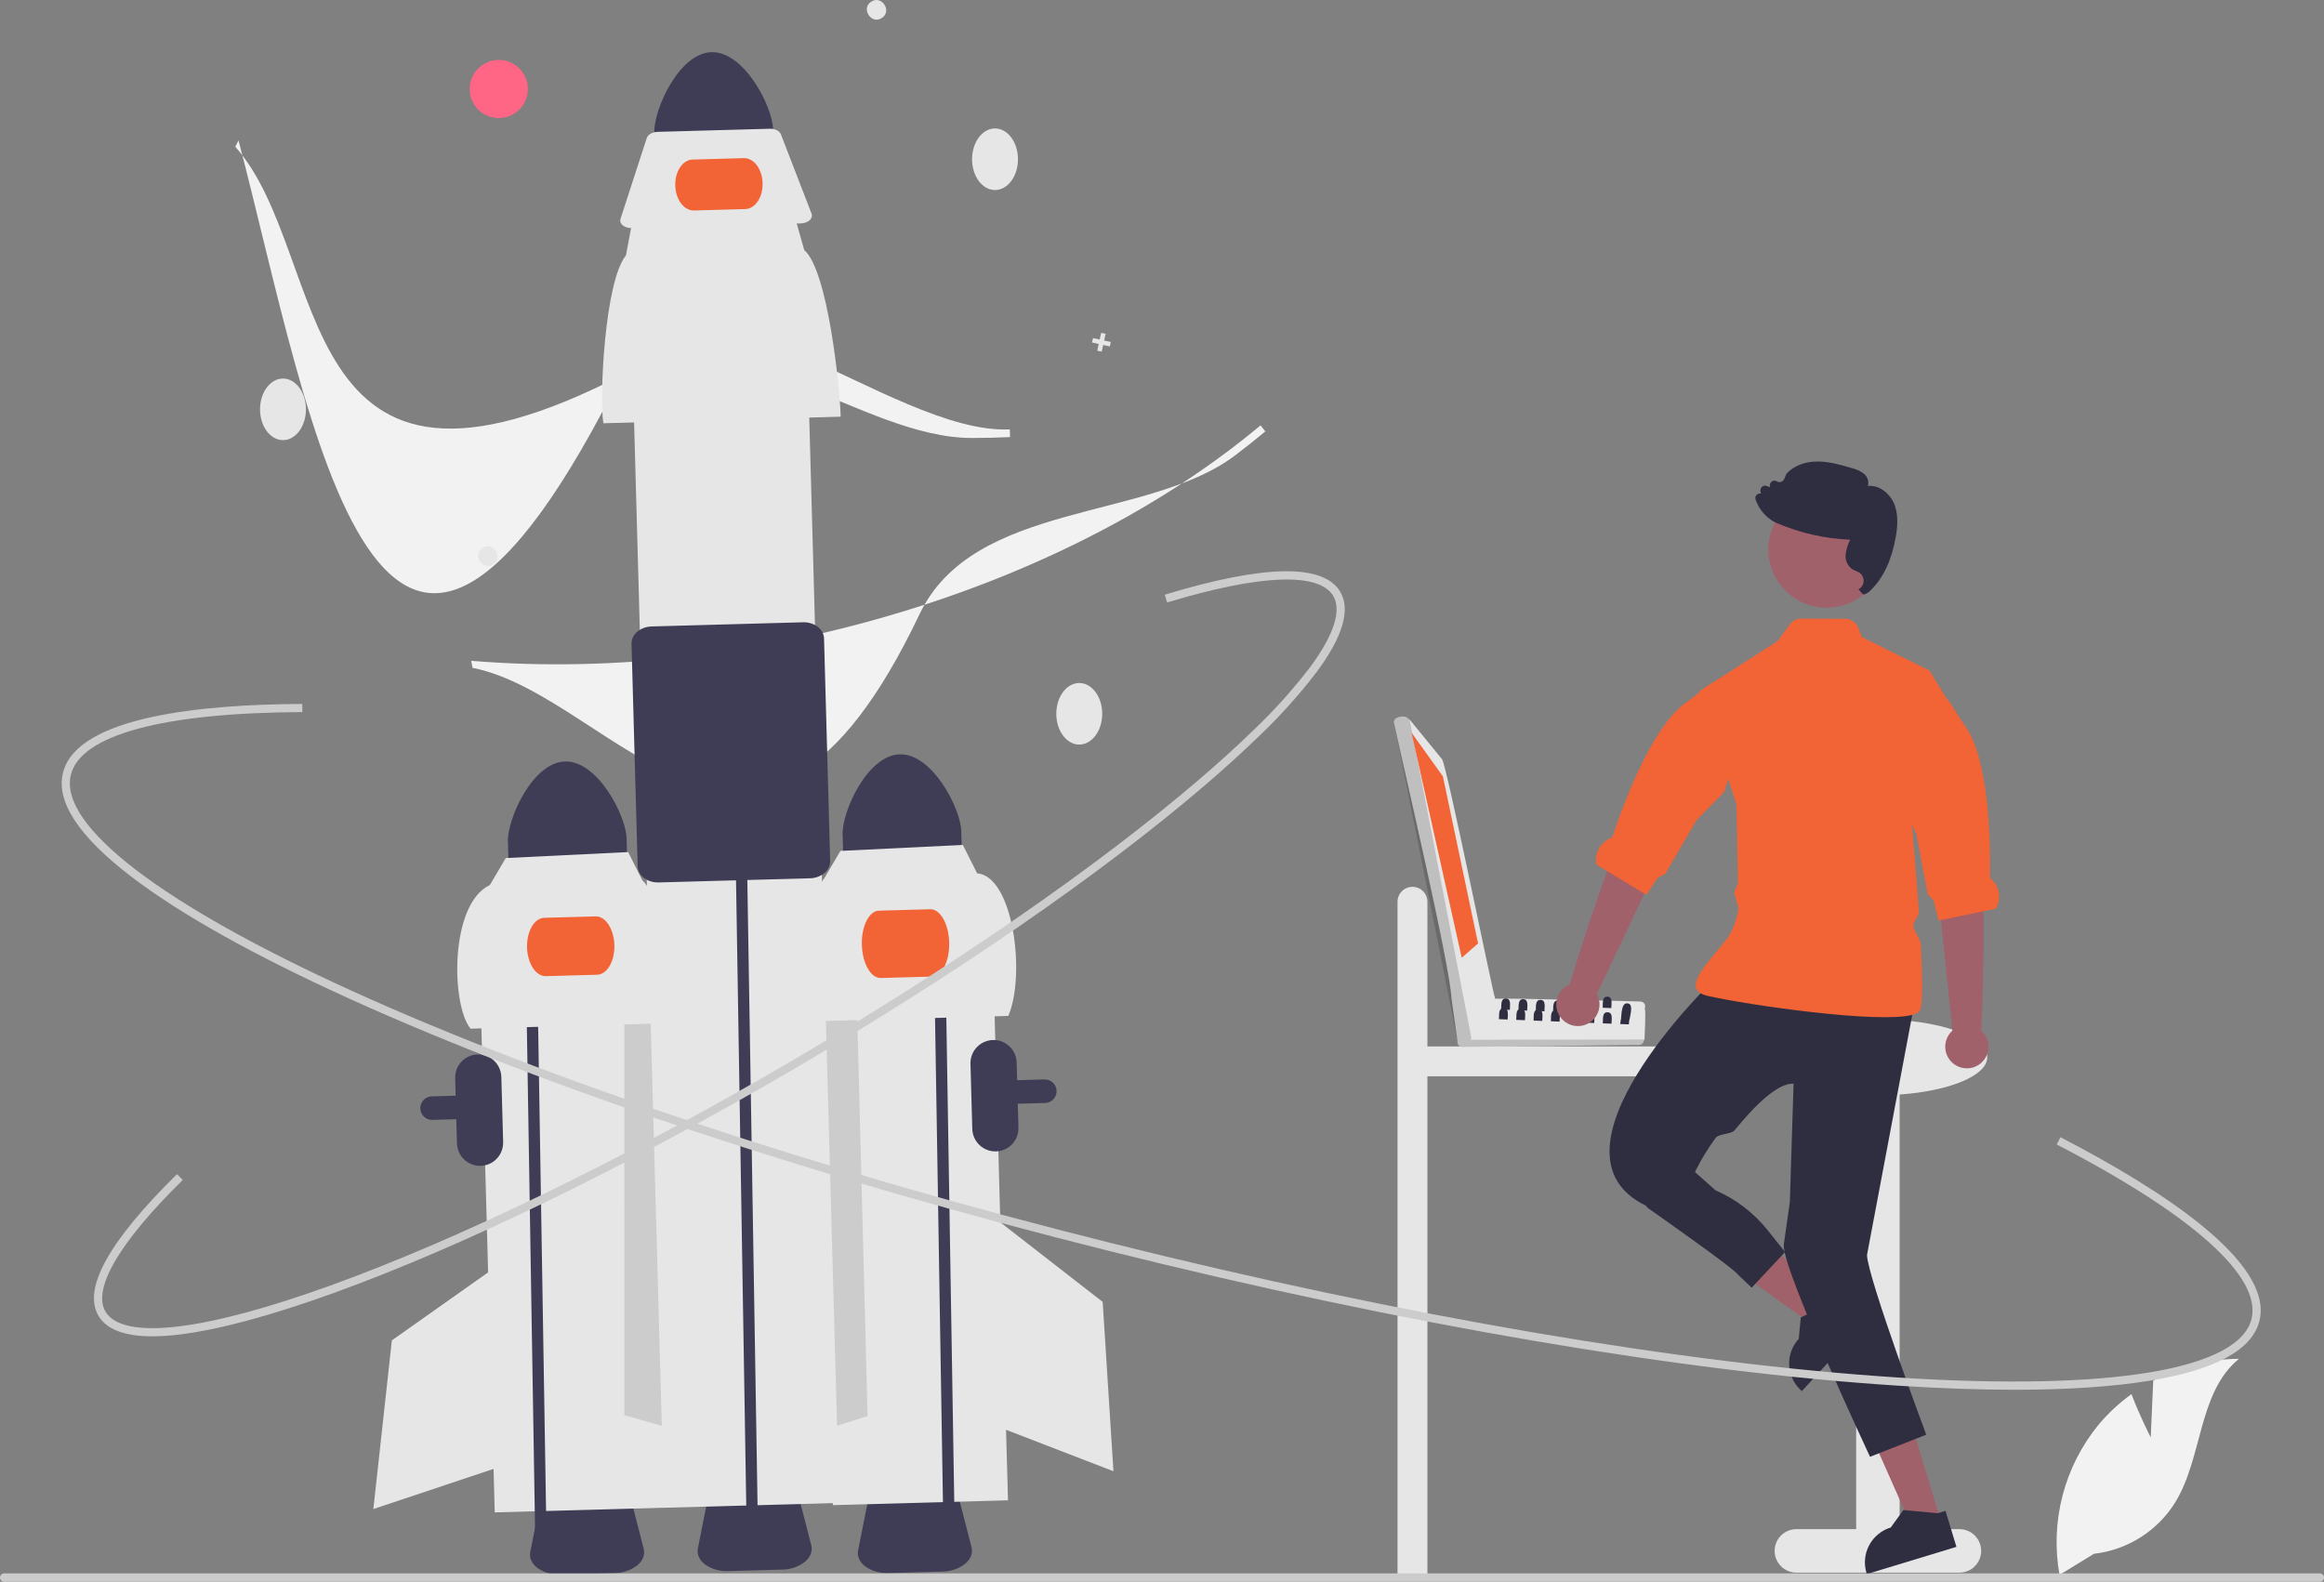 <svg width="332" height="226" viewBox="0 0 332 226" fill="none" xmlns="http://www.w3.org/2000/svg">
<rect x="0" y="0" width="332" height="226" fill="#808080" stroke="none"/>
<g clip-path="url(#clip0_57_53)">
<path d="M201.781 126.704C202.347 126.704 202.89 126.929 203.291 127.329C203.691 127.73 203.916 128.273 203.916 128.84V149.504H244.875C245.441 149.504 245.984 149.729 246.384 150.129C246.785 150.53 247.01 151.073 247.01 151.64C247.01 152.206 246.785 152.75 246.384 153.15C245.984 153.551 245.441 153.776 244.875 153.776H203.916V225.238H199.645V128.84C199.645 128.273 199.87 127.73 200.271 127.329C200.671 126.929 201.214 126.704 201.781 126.704Z" fill="#E6E6E6"/>
<path d="M87.798 224.752L80.098 224.965C78.929 225.025 77.772 224.701 76.804 224.041C75.968 223.419 75.584 222.578 75.752 221.733L77.267 214.116C77.553 212.679 79.313 211.593 81.453 211.533L85.705 211.416C87.844 211.357 89.661 212.344 90.026 213.763L91.959 221.285C92.173 222.12 91.837 222.981 91.036 223.648C90.106 224.36 88.969 224.748 87.798 224.752Z" fill="#3F3D56"/>
<path d="M134.63 224.535L126.931 224.747C125.761 224.807 124.604 224.483 123.636 223.823C122.8 223.201 122.417 222.36 122.585 221.515L124.1 213.898C124.386 212.461 126.146 211.375 128.285 211.316L132.537 211.198C134.677 211.139 136.494 212.127 136.859 213.546L138.792 221.068C139.006 221.902 138.669 222.763 137.869 223.43C136.939 224.142 135.802 224.53 134.63 224.535Z" fill="#3F3D56"/>
<path d="M61.062 159.868C60.71 159.716 60.421 159.449 60.242 159.11C60.062 158.772 60.004 158.382 60.076 158.006C60.148 157.629 60.347 157.289 60.639 157.041C60.931 156.793 61.298 156.652 61.681 156.641L149.215 154.223C149.436 154.217 149.656 154.255 149.862 154.333C150.068 154.412 150.257 154.531 150.417 154.683C150.578 154.834 150.707 155.016 150.797 155.218C150.887 155.42 150.936 155.637 150.942 155.858V155.858C150.954 156.304 150.789 156.736 150.482 157.06C150.176 157.384 149.754 157.573 149.308 157.586L149.308 157.585L61.774 160.003C61.53 160.011 61.287 159.965 61.062 159.868Z" fill="#3F3D56"/>
<path d="M93.367 130.879L68.345 131.57L70.678 216.08L95.699 215.389L93.367 130.879Z" fill="#E6E6E6"/>
<path d="M94.001 129.361L89.192 142.468L89.196 202.185L95.056 203.866L94.001 129.361Z" fill="#CCCCCC"/>
<path d="M80.725 108.793C76.044 108.926 72.473 117.03 72.559 120.193L72.717 125.918L89.667 125.45L89.509 119.725C89.42 116.562 85.407 108.668 80.725 108.793Z" fill="#3F3D56"/>
<path d="M68.67 166.568C67.795 166.591 66.947 166.266 66.312 165.665C65.676 165.063 65.305 164.234 65.28 163.359L65.023 154.042C64.999 153.166 65.323 152.317 65.925 151.682C66.526 151.046 67.356 150.675 68.231 150.651C69.105 150.626 69.954 150.951 70.59 151.553C71.225 152.154 71.596 152.984 71.62 153.859L71.877 163.177C71.901 164.052 71.576 164.9 70.975 165.536C70.373 166.172 69.544 166.543 68.67 166.568Z" fill="#3F3D56"/>
<path d="M75.019 131.771L74.901 125.613L76.515 125.573L76.634 131.711L78.097 221.172L76.482 221.217" fill="#3F3D56"/>
<path d="M96.236 146.17L67.22 146.972C64.448 143.591 64.197 129.187 69.98 126.446L72.249 122.593L89.736 121.739L91.779 125.796C94.656 128.245 96.14 142.559 96.236 146.17Z" fill="#E6E6E6"/>
<path d="M85.314 139.262L77.977 139.465C76.561 139.504 75.357 137.666 75.294 135.369C75.23 133.071 76.331 131.17 77.747 131.131L85.085 130.928C86.5 130.889 87.704 132.727 87.768 135.024C87.831 137.322 86.731 139.223 85.314 139.262Z" fill="#F26335"/>
<path d="M71.105 180.817L55.98 191.505L53.338 215.604L70.982 209.706L71.105 180.817Z" fill="#E6E6E6"/>
<path d="M141.667 129.844L116.646 130.535L118.978 215.045L144 214.354L141.667 129.844Z" fill="#E6E6E6"/>
<path d="M117.245 129.643L122.393 142.621L123.938 202.318L118.123 204.151L117.245 129.643Z" fill="#CCCCCC"/>
<path d="M154.18 106.381C155.991 106.381 157.459 104.411 157.459 101.982C157.459 99.552 155.991 97.582 154.18 97.582C152.369 97.582 150.9 99.552 150.9 101.982C150.9 104.411 152.369 106.381 154.18 106.381Z" fill="#E6E6E6"/>
<path d="M128.537 107.772C123.856 107.905 120.285 116.009 120.371 119.171L120.529 124.897L137.479 124.429L137.321 118.703C137.232 115.541 133.219 107.646 128.537 107.772Z" fill="#3F3D56"/>
<path d="M133.384 133.698L133.266 127.54L134.88 127.5L134.998 133.638L136.462 223.1L134.847 223.144" fill="#3F3D56"/>
<path d="M144.048 145.149L115.032 145.95C114.526 142.891 115.18 128.616 117.792 125.424L120.06 121.571L137.548 120.717L139.591 124.774C144.754 125.195 146.56 139.223 144.048 145.149Z" fill="#E6E6E6"/>
<path d="M133.162 139.526L125.824 139.729C124.408 139.768 123.197 137.642 123.123 134.99C123.05 132.338 124.143 130.149 125.559 130.11L132.896 129.907C134.312 129.868 135.524 131.994 135.597 134.646C135.67 137.298 134.578 139.487 133.162 139.526Z" fill="#F26335"/>
<path d="M142.903 174.639L157.525 186.006L159.065 210.201L141.708 203.504L142.903 174.639Z" fill="#E6E6E6"/>
<path d="M138.82 62.576C123.13 62.576 105.099 45.158 89.146 53.434C40.844 78.49 47.493 36.563 33.616 20.97L34.072 20.056C44.577 60.143 54.082 124.022 89.356 52.371C98.191 34.422 127.191 62.166 144.261 61.347L144.29 62.446C142.488 62.533 140.664 62.576 138.82 62.576Z" fill="#F2F2F2"/>
<path d="M176.477 65.04C163.97 74.517 139.084 71.523 131.361 87.755C107.979 136.903 87.975 99.465 67.502 95.416L67.313 94.412C87.808 96.112 109.792 93.474 130.887 86.781C149.951 80.734 166.959 71.737 180.073 60.775L180.76 61.633C179.375 62.791 177.948 63.927 176.477 65.04Z" fill="#F2F2F2"/>
<path d="M40.428 62.883C42.239 62.883 43.707 60.913 43.707 58.483C43.707 56.054 42.239 54.084 40.428 54.084C38.616 54.084 37.148 56.054 37.148 58.483C37.148 60.913 38.616 62.883 40.428 62.883Z" fill="#E6E6E6"/>
<path d="M142.145 27.152C143.956 27.152 145.424 25.182 145.424 22.753C145.424 20.323 143.956 18.353 142.145 18.353C140.333 18.353 138.865 20.323 138.865 22.753C138.865 25.182 140.333 27.152 142.145 27.152Z" fill="#E6E6E6"/>
<path d="M70.453 80.639C68.954 81.638 67.419 79.259 68.947 78.304C70.446 77.305 71.981 79.684 70.453 80.639Z" fill="#E6E6E6"/>
<path d="M125.97 2.575C124.471 3.574 122.936 1.195 124.464 0.24C125.964 -0.759 127.498 1.62 125.97 2.575Z" fill="#E6E6E6"/>
<path d="M158.69 48.858L157.736 48.649L157.945 47.694L157.309 47.555L157.1 48.51L156.146 48.301L156.006 48.937L156.96 49.146L156.751 50.1L157.387 50.24L157.597 49.285L158.55 49.495L158.69 48.858Z" fill="#E6E6E6"/>
<path d="M71.254 16.871C73.549 16.871 75.409 15.01 75.409 12.714C75.409 10.419 73.549 8.558 71.254 8.558C68.96 8.558 67.099 10.419 67.099 12.714C67.099 15.01 68.96 16.871 71.254 16.871Z" fill="#FF6584"/>
<path d="M101.645 7.453C96.964 7.586 93.393 15.69 93.479 18.853L93.637 24.578L110.587 24.11L110.429 18.385C110.34 15.222 106.327 7.328 101.645 7.453Z" fill="#3F3D56"/>
<path d="M111.738 224.253L104.039 224.466C102.869 224.526 101.712 224.202 100.744 223.542C99.908 222.92 99.525 222.079 99.693 221.234L101.208 213.617C101.494 212.18 103.254 211.093 105.393 211.034L109.645 210.917C111.785 210.858 113.602 211.845 113.966 213.264L115.899 220.786C116.114 221.62 115.777 222.481 114.977 223.149C114.047 223.861 112.909 224.249 111.738 224.253Z" fill="#3F3D56"/>
<path d="M115.172 43.901L90.15 44.592L94.866 215.419L119.887 214.728L115.172 43.901Z" fill="#E6E6E6"/>
<path d="M105.16 126.592L105.041 120.434L106.656 120.394L106.774 126.532L108.237 215.993L106.623 216.038" fill="#3F3D56"/>
<path d="M120.098 59.535L86.195 60.472C85.604 56.897 86.369 40.218 89.421 36.488L90.257 32.037L113.666 31.39L114.891 35.729C118.253 38.59 119.986 55.315 120.098 59.535Z" fill="#E6E6E6"/>
<path d="M114.406 31.916L90.249 32.583C89.358 32.607 88.622 32.139 88.605 31.537C88.603 31.45 88.615 31.363 88.642 31.281L92.395 19.717C92.555 19.222 93.195 18.858 93.942 18.837L109.962 18.395C110.708 18.374 111.367 18.702 111.555 19.188L115.939 30.527C116.163 31.107 115.646 31.71 114.782 31.875C114.658 31.898 114.533 31.912 114.406 31.916Z" fill="#E6E6E6"/>
<path d="M92.632 125.806C92.414 125.713 92.208 125.593 92.019 125.451C91.747 125.26 91.522 125.01 91.362 124.719C91.202 124.428 91.111 124.104 91.095 123.772L90.217 91.973C90.181 90.656 91.469 89.549 93.089 89.504L114.715 88.907C116.335 88.862 117.682 89.897 117.719 91.213L118.597 123.013C118.599 123.345 118.526 123.673 118.382 123.972C118.238 124.272 118.028 124.534 117.767 124.739C117.189 125.21 116.469 125.471 115.724 125.481L94.099 126.078C93.596 126.095 93.096 126.002 92.632 125.806Z" fill="#3F3D56"/>
<path d="M106.474 29.869L99.136 30.072C97.72 30.111 96.523 28.51 96.468 26.505C96.412 24.499 97.519 22.835 98.936 22.796L106.273 22.593C107.689 22.554 108.886 24.154 108.942 26.16C108.997 28.166 107.89 29.83 106.474 29.869Z" fill="#F26335"/>
<path d="M279.919 218.474H271.378V156.381C278.523 155.868 283.892 153.68 283.892 151.057C283.892 148.054 276.852 145.62 268.169 145.62C259.485 145.62 252.445 148.054 252.445 151.057C252.445 153.705 257.919 155.91 265.166 156.394V218.474H256.625C255.802 218.474 255.012 218.801 254.429 219.384C253.847 219.967 253.519 220.757 253.519 221.581C253.519 222.405 253.847 223.195 254.429 223.778C255.012 224.361 255.802 224.688 256.625 224.688H279.919C280.743 224.688 281.533 224.361 282.115 223.778C282.698 223.195 283.025 222.405 283.025 221.581C283.025 220.757 282.698 219.967 282.115 219.384C281.533 218.801 280.743 218.474 279.919 218.474Z" fill="#E6E6E6"/>
<path d="M262.774 186.951L259.969 190.009L246.841 180.639L250.981 176.125L262.774 186.951Z" fill="#A0616A"/>
<path d="M255.6 195.023C255.628 195.707 255.791 196.379 256.08 197C256.369 197.62 256.778 198.177 257.284 198.638L257.407 198.753L261.087 194.742L266.452 188.891L262.491 185.254L261.776 186.035L261.701 186.116L258.137 187.802L257.381 188.162L257.252 188.222L256.968 191.276V191.279C256.503 191.781 256.143 192.371 255.908 193.014C255.673 193.657 255.569 194.34 255.6 195.023Z" fill="#2F2E41"/>
<path d="M277.31 217.462L273.339 218.669L266.798 203.923L272.658 202.142L277.31 217.462Z" fill="#A0616A"/>
<path d="M266.639 224.732L266.688 224.896L279.49 221.005L277.927 215.859L276.916 216.166L276.81 216.198L272.05 215.761L271.91 215.75L270.109 218.235C268.787 218.637 267.68 219.547 267.029 220.765C266.378 221.983 266.238 223.41 266.639 224.732H266.639Z" fill="#2F2E41"/>
<path d="M244.57 140.254C244.57 140.254 219.221 164.738 235.246 172.317H240.199C241.276 168.816 242.931 165.52 245.095 162.566C245.563 161.953 247.317 162.078 247.803 161.481C250.776 157.835 253.999 154.704 256.225 154.828L255.692 171.745L254.831 177.78C254.378 180.899 267.148 208.136 267.148 208.136L275.174 204.98C275.174 204.98 266.812 182.547 266.714 179.313L273.415 143.752L244.57 140.254Z" fill="#2F2E41"/>
<path d="M242.456 141.462C242.585 141.646 242.754 141.799 242.95 141.91C243.273 142.093 243.623 142.223 243.987 142.295C249.695 143.591 268.339 146.278 273.179 144.996C273.774 144.841 274.162 144.623 274.288 144.335C274.693 143.427 274.641 139.591 274.403 134.959C274.36 134.091 273.403 133.152 273.346 132.244C273.306 131.563 274.165 130.922 274.119 130.229C273.803 125.546 273.395 120.773 273.122 117.756C272.95 115.816 272.832 114.604 272.832 114.604L275.776 96.032L275.638 95.805L275.483 95.728L265.99 91.027L265.473 89.705C265.323 89.324 265.062 88.997 264.725 88.766C264.388 88.535 263.989 88.411 263.58 88.409L257.327 88.383C257.002 88.381 256.682 88.457 256.393 88.604C256.103 88.751 255.853 88.965 255.663 89.228L253.969 91.576L242.766 98.759L242.809 98.891L248.066 114.894L248.092 116.141V116.144L248.287 126.172L247.744 127.531L248.356 129.761C248.356 129.761 248.075 132.367 246.567 134.304C245.199 136.063 243.459 137.896 242.672 139.384V139.387C242.235 140.209 242.088 140.922 242.456 141.462Z" fill="#F26335"/>
<path d="M234.029 170.863L235.384 172.575C235.384 172.575 247.845 181.297 248.273 182.112L250.243 183.976L255.008 178.881L252.53 175.773C250.547 173.287 247.984 171.324 245.068 170.058L241.27 166.687L234.029 170.863Z" fill="#2F2E41"/>
<path d="M278.916 147.246L276.647 125.273L276.048 116.229L282.4 115.08C282.4 115.08 282.148 121.547 282.98 125.195C283.801 128.795 283.089 146.764 283.038 147.244C283.505 147.662 283.834 148.211 283.981 148.819C284.129 149.427 284.089 150.066 283.865 150.651C283.642 151.236 283.247 151.739 282.732 152.094C282.216 152.45 281.606 152.64 280.98 152.64C280.354 152.64 279.743 152.451 279.227 152.096C278.712 151.741 278.316 151.238 278.092 150.654C277.869 150.069 277.828 149.43 277.975 148.822C278.122 148.213 278.45 147.664 278.916 147.246V147.246Z" fill="#A0616A"/>
<path d="M271.353 113.968L273.122 117.756L273.74 119.075L275.403 127.787L276.233 128.669L276.948 131.517L277.284 131.448L283.345 130.192L285.111 129.827C285.509 129.164 285.666 128.383 285.555 127.617C285.444 126.851 285.072 126.147 284.502 125.623C284.382 125.514 284.281 125.408 284.284 125.307C284.385 119.247 284.014 108.181 280.668 103.627C279.605 102.181 278.967 100.742 278.039 99.736C278.037 99.733 278.037 99.73 278.034 99.73L275.776 96.032L275.638 95.805L275.483 95.728L271.353 113.968Z" fill="#F26335"/>
<path d="M260.942 86.826C265.537 86.826 269.262 83.1 269.262 78.503C269.262 73.906 265.537 70.18 260.942 70.18C256.347 70.18 252.622 73.906 252.622 78.503C252.622 83.1 256.347 86.826 260.942 86.826Z" fill="#A0616A"/>
<path d="M270.822 76.713C271.065 75.314 271.255 73.501 270.557 71.889C269.967 70.532 268.492 69.26 266.852 69.432C266.929 69.126 266.921 68.804 266.827 68.502C266.733 68.201 266.557 67.931 266.319 67.723C265.785 67.304 265.162 67.011 264.499 66.867C262.957 66.414 261.36 65.944 259.711 65.935C257.861 65.925 256.221 66.559 255.215 67.678L255.191 67.714L254.889 68.434C254.849 68.53 254.788 68.617 254.711 68.688C254.634 68.759 254.543 68.812 254.443 68.844C254.344 68.877 254.238 68.888 254.133 68.875C254.029 68.862 253.929 68.826 253.84 68.77C253.743 68.71 253.631 68.677 253.517 68.673C253.402 68.669 253.289 68.696 253.188 68.749C253.087 68.803 253.001 68.882 252.94 68.979C252.878 69.075 252.843 69.186 252.838 69.301L252.822 69.608L252.39 69.436C252.282 69.392 252.164 69.378 252.049 69.395C251.933 69.412 251.824 69.46 251.733 69.533C251.642 69.606 251.573 69.703 251.531 69.812C251.49 69.921 251.478 70.04 251.498 70.155L251.556 70.52C251.463 70.503 251.367 70.505 251.275 70.526C251.183 70.547 251.096 70.586 251.02 70.641C250.91 70.722 250.829 70.835 250.788 70.965C250.747 71.095 250.748 71.234 250.791 71.363C251.126 72.319 251.698 73.174 252.454 73.849C252.793 74.156 253.173 74.414 253.583 74.617C253.669 74.66 253.757 74.7 253.849 74.739C257.165 76.161 260.712 76.965 264.317 77.111C263.976 77.761 263.756 78.468 263.667 79.197C263.618 79.611 263.683 80.03 263.855 80.41C264.027 80.789 264.3 81.114 264.643 81.35C264.792 81.435 264.949 81.507 265.111 81.564C265.265 81.621 265.415 81.69 265.559 81.771C265.769 81.899 265.942 82.079 266.061 82.295C266.179 82.511 266.238 82.754 266.232 83C266.227 83.246 266.156 83.487 266.028 83.697C265.899 83.906 265.718 84.079 265.501 84.196C265.501 84.196 266.12 84.952 266.22 84.939C266.614 84.85 266.97 84.639 267.239 84.336C269.041 82.586 270.246 80.022 270.822 76.713Z" fill="#2F2E41"/>
<path d="M307.247 205.372L307.608 197.238C311.378 195.222 315.583 194.157 319.857 194.136C313.974 198.947 314.709 208.222 310.721 214.692C309.461 216.701 307.766 218.4 305.761 219.664C303.756 220.928 301.492 221.725 299.138 221.994L294.215 225.01C293.539 221.243 293.688 217.374 294.651 213.669C295.615 209.965 297.369 206.514 299.794 203.553C301.171 201.906 302.749 200.439 304.492 199.186C305.672 202.296 307.247 205.372 307.247 205.372Z" fill="#F2F2F2"/>
<path d="M332 225.397C332 225.476 331.985 225.555 331.955 225.628C331.924 225.701 331.88 225.768 331.824 225.824C331.768 225.88 331.701 225.924 331.628 225.955C331.555 225.985 331.476 226 331.397 226H0.603C0.443 226 0.29 225.936 0.177 225.823C0.064 225.71 0 225.557 0 225.397C0 225.237 0.064 225.083 0.177 224.97C0.29 224.857 0.443 224.794 0.603 224.794H331.397C331.476 224.793 331.555 224.809 331.628 224.839C331.701 224.869 331.768 224.914 331.824 224.97C331.88 225.026 331.924 225.092 331.955 225.166C331.985 225.239 332 225.318 332 225.397Z" fill="#CCCCCC"/>
<path d="M142.287 164.504C141.412 164.527 140.564 164.202 139.928 163.601C139.293 162.999 138.922 162.17 138.897 161.295L138.64 151.978C138.617 151.103 138.941 150.255 139.543 149.62C140.144 148.985 140.973 148.615 141.847 148.591C142.721 148.567 143.569 148.89 144.205 149.491C144.841 150.092 145.212 150.921 145.237 151.795L145.494 161.113C145.517 161.988 145.193 162.836 144.591 163.472C143.99 164.108 143.161 164.479 142.287 164.504Z" fill="#3F3D56"/>
<path d="M287.818 198.558C282.805 198.558 277.311 198.368 271.335 197.989C240.427 196.026 200.39 189.199 158.602 178.767C116.813 168.336 78.265 155.545 50.057 142.751C36.317 136.519 25.771 130.62 18.713 125.217C11.241 119.497 7.972 114.512 8.998 110.399C10.997 102.388 28.694 100.635 43.188 100.575L43.193 101.74C23.288 101.822 11.546 104.998 10.128 110.682C8.322 117.921 23.051 129.223 50.538 141.69C78.683 154.455 117.161 167.222 158.884 177.637C200.606 188.052 240.569 194.867 271.409 196.826C301.528 198.74 319.839 195.685 321.644 188.446C323.144 182.435 313.259 173.58 293.812 163.513L294.348 162.478C308.478 169.793 324.88 180.286 322.775 188.728C321.749 192.84 316.522 195.705 307.239 197.242C301.948 198.118 295.449 198.558 287.818 198.558Z" fill="#CCCCCC"/>
<path d="M21.764 190.925C17.786 190.925 15.2 189.936 14.055 187.97C11.798 184.094 15.578 177.293 25.291 167.755L26.107 168.586C17.085 177.446 13.162 184.122 15.061 187.384C16.263 189.447 19.84 190.187 25.407 189.522C30.934 188.862 38.258 186.894 47.176 183.675C65.536 177.046 88.57 165.865 112.036 152.191C135.501 138.517 156.586 123.988 171.407 111.281C174.254 108.84 176.838 106.491 179.086 104.301C182.038 101.497 184.761 98.461 187.23 95.222C190.554 90.707 191.676 87.229 190.475 85.165C188.468 81.719 180.036 82.043 166.732 86.079L166.394 84.964C180.668 80.634 189.108 80.504 191.481 84.579C192.955 87.111 191.841 90.924 188.168 95.913C185.662 99.203 182.896 102.287 179.899 105.136C177.633 107.343 175.031 109.708 172.165 112.166C157.292 124.918 136.146 139.49 112.622 153.198C89.098 166.906 65.996 178.119 47.572 184.771C38.57 188.02 31.16 190.008 25.545 190.678C24.291 190.835 23.028 190.917 21.764 190.925Z" fill="#CCCCCC"/>
<path d="M234.338 143.087C231.46 143.03 215.998 142.586 213.463 142.695C213.319 142.193 208.513 148.355 208.396 148.393C208.318 148.475 208.261 148.575 208.23 148.684C208.199 148.793 208.195 148.908 208.218 149.019C208.241 149.13 208.291 149.234 208.363 149.321C208.434 149.409 208.526 149.478 208.631 149.522C208.913 149.694 233.839 149.233 234.141 149.293C234.272 149.291 234.399 149.252 234.509 149.181C234.618 149.109 234.705 149.008 234.76 148.89L234.927 148.516C234.944 147.878 235.153 144.614 234.965 144.056C235.011 143.951 235.031 143.837 235.021 143.723C235.012 143.609 234.975 143.499 234.913 143.403C234.851 143.306 234.765 143.227 234.665 143.172C234.565 143.117 234.452 143.088 234.338 143.087Z" fill="#E6E6E6"/>
<path opacity="0.17" d="M234.926 148.516C234.78 148.867 234.593 149.309 234.141 149.293L208.894 149.577C208.774 149.575 208.657 149.543 208.554 149.484C208.45 149.424 208.364 149.339 208.303 149.236C208.242 149.133 208.208 149.017 208.205 148.897C208.202 148.778 208.23 148.66 208.286 148.554L234.926 148.516Z" fill="black"/>
<path d="M213.58 142.62C213.309 142.15 206.559 108.738 205.995 108.459L201.387 102.819L200.975 102.509C200.402 102.195 199.028 102.407 199.152 103.282C200.235 108.475 207.198 138.05 207.351 142.66L208.189 148.534C208.204 148.634 208.24 148.73 208.294 148.815C208.348 148.901 208.42 148.974 208.504 149.03C208.588 149.085 208.683 149.123 208.783 149.14C208.882 149.157 208.984 149.153 209.082 149.128C209.322 149.103 209.552 149.014 209.748 148.873C209.944 148.731 210.099 148.541 210.199 148.321C210.262 148.114 213.896 142.74 213.58 142.62Z" fill="#E6E6E6"/>
<path opacity="0.17" d="M201.386 102.819L210.2 148.322C209.905 149.068 208.526 149.591 208.205 148.612C208.199 148.611 199.162 103.31 199.153 103.283C199.057 102.193 200.858 102.159 201.386 102.819Z" fill="black"/>
<path d="M201.652 104.68L206.128 110.922L211.152 134.794L208.817 136.832L201.652 104.68Z" fill="#F26335"/>
<path d="M231.448 146.306L232.687 146.357C232.706 145.994 232.766 145.634 232.866 145.285C233.052 144.399 233.219 143.347 232.446 143.351C231.922 143.3 231.744 143.964 231.65 144.687C231.626 145.231 231.559 145.773 231.448 146.306Z" fill="#2F2E41"/>
<path d="M224.344 144.64L225.179 144.671L225.582 144.687C225.575 144.244 225.78 143.331 225.28 143.106C225.2 143.072 225.114 143.054 225.027 143.055C224.557 143.028 224.418 143.386 224.375 143.797C224.348 144.046 224.359 144.31 224.352 144.516C224.352 144.558 224.348 144.601 224.344 144.64Z" fill="#2F2E41"/>
<path d="M221.871 144.539L222.709 144.574L223.109 144.59C223.102 144.081 223.369 142.97 222.554 142.954C221.801 142.912 221.898 143.871 221.879 144.415C221.879 144.457 221.875 144.5 221.871 144.539Z" fill="#2F2E41"/>
<path d="M219.398 144.442L220.232 144.473L220.636 144.489C220.628 143.984 220.896 142.873 220.081 142.857C219.328 142.811 219.425 143.77 219.405 144.318C219.405 144.36 219.402 144.403 219.398 144.442Z" fill="#2F2E41"/>
<path d="M216.925 144.341L217.763 144.376L218.163 144.391C218.155 143.883 218.423 142.776 217.608 142.756C216.855 142.714 216.952 143.673 216.932 144.217C216.932 144.259 216.929 144.302 216.925 144.341Z" fill="#2F2E41"/>
<path d="M214.452 144.244L215.286 144.275L215.69 144.29C215.682 143.824 215.908 142.85 215.31 142.683H215.306C215.25 142.666 215.193 142.658 215.135 142.659C215.064 142.653 214.993 142.66 214.925 142.679H214.921C214.401 142.815 214.475 143.63 214.459 144.12C214.459 144.162 214.456 144.205 214.452 144.244Z" fill="#2F2E41"/>
<path d="M228.952 143.98L230.191 144.03C230.191 143.984 230.191 143.933 230.194 143.875C230.225 143.579 230.23 143.282 230.21 142.985C230.167 142.659 230.028 142.403 229.635 142.395C229.236 142.372 229.076 142.628 229.014 142.958C229 143.014 228.989 143.072 228.983 143.129V143.133C228.952 143.436 228.972 143.762 228.952 143.98Z" fill="#2F2E41"/>
<path d="M226.479 143.879L227.718 143.929C227.744 143.596 227.752 143.261 227.741 142.927C227.706 142.585 227.57 142.306 227.162 142.298C226.751 142.271 226.592 142.55 226.53 142.896C226.471 143.23 226.502 143.63 226.479 143.879Z" fill="#2F2E41"/>
<path d="M224.006 143.782L224.375 143.797L225.245 143.832C225.241 143.646 225.276 143.374 225.279 143.106C225.283 143.026 225.28 142.945 225.272 142.865C225.241 142.504 225.113 142.205 224.689 142.197C224.258 142.174 224.107 142.473 224.053 142.838C223.998 143.164 224.029 143.541 224.006 143.782Z" fill="#2F2E41"/>
<path d="M228.975 146.209L230.214 146.256C230.21 145.751 230.474 144.64 229.659 144.624C228.843 144.574 229.022 145.7 228.975 146.209Z" fill="#2F2E41"/>
<path d="M226.502 146.108L227.741 146.159C227.737 145.65 228.001 144.539 227.186 144.523C226.37 144.477 226.549 145.603 226.502 146.108Z" fill="#2F2E41"/>
<path d="M224.029 146.011L225.268 146.058C225.264 145.696 225.4 145.028 225.179 144.671C225.13 144.592 225.061 144.527 224.979 144.484C224.897 144.441 224.805 144.421 224.713 144.426C224.586 144.413 224.458 144.445 224.352 144.516C223.956 144.776 224.068 145.599 224.029 146.011Z" fill="#2F2E41"/>
<path d="M221.556 145.91L222.795 145.96C222.791 145.599 222.923 144.935 222.709 144.574C222.661 144.494 222.592 144.428 222.509 144.384C222.426 144.34 222.333 144.32 222.24 144.325C222.112 144.311 221.984 144.343 221.878 144.415C221.482 144.683 221.595 145.502 221.556 145.91Z" fill="#2F2E41"/>
<path d="M219.083 145.813L220.322 145.859C220.318 145.498 220.454 144.83 220.232 144.473C220.184 144.394 220.115 144.329 220.033 144.286C219.951 144.243 219.859 144.223 219.767 144.228C219.639 144.215 219.512 144.246 219.405 144.318C219.009 144.578 219.122 145.401 219.083 145.813Z" fill="#2F2E41"/>
<path d="M216.61 145.712L217.849 145.762C217.845 145.401 217.977 144.737 217.763 144.376C217.715 144.295 217.646 144.229 217.563 144.185C217.48 144.142 217.387 144.121 217.294 144.127C217.166 144.113 217.038 144.145 216.932 144.217C216.536 144.485 216.649 145.304 216.61 145.712Z" fill="#2F2E41"/>
<path d="M214.137 145.615L215.376 145.661C215.372 145.3 215.504 144.636 215.286 144.275C215.238 144.195 215.17 144.131 215.088 144.088C215.005 144.044 214.913 144.025 214.82 144.03C214.693 144.017 214.566 144.048 214.459 144.12C214.063 144.384 214.176 145.203 214.137 145.615Z" fill="#2F2E41"/>
<path d="M228.124 142.025L237.563 122.054L241.132 113.723L235.523 110.528C235.523 110.528 233.612 116.711 231.615 119.876C229.645 122.998 224.348 140.183 224.237 140.653C223.658 140.891 223.165 141.3 222.824 141.824C222.483 142.349 222.309 142.965 222.325 143.591C222.341 144.216 222.547 144.823 222.915 145.329C223.283 145.835 223.796 146.218 224.386 146.426C224.976 146.634 225.615 146.659 226.219 146.495C226.823 146.332 227.364 145.989 227.769 145.512C228.174 145.035 228.425 144.446 228.488 143.824C228.552 143.201 228.425 142.574 228.124 142.025H228.124Z" fill="#A0616A"/>
<path d="M228.066 123.535L235.205 127.843L236.824 125.395L237.902 124.839L242.365 117.173L246.31 113.152L251.523 96.483L244.74 97.501L244.732 97.504C243.523 98.145 242.442 99.291 240.961 100.302C236.292 103.485 232.266 113.798 230.348 119.549C230.317 119.643 230.188 119.709 230.037 119.774C229.326 120.078 228.742 120.618 228.383 121.303C228.024 121.988 227.912 122.777 228.066 123.535L228.066 123.535Z" fill="#F26335"/>
</g>
<defs>
<clipPath id="clip0_57_53">
<rect width="332" height="226" fill="white"/>
</clipPath>
</defs>
</svg>

